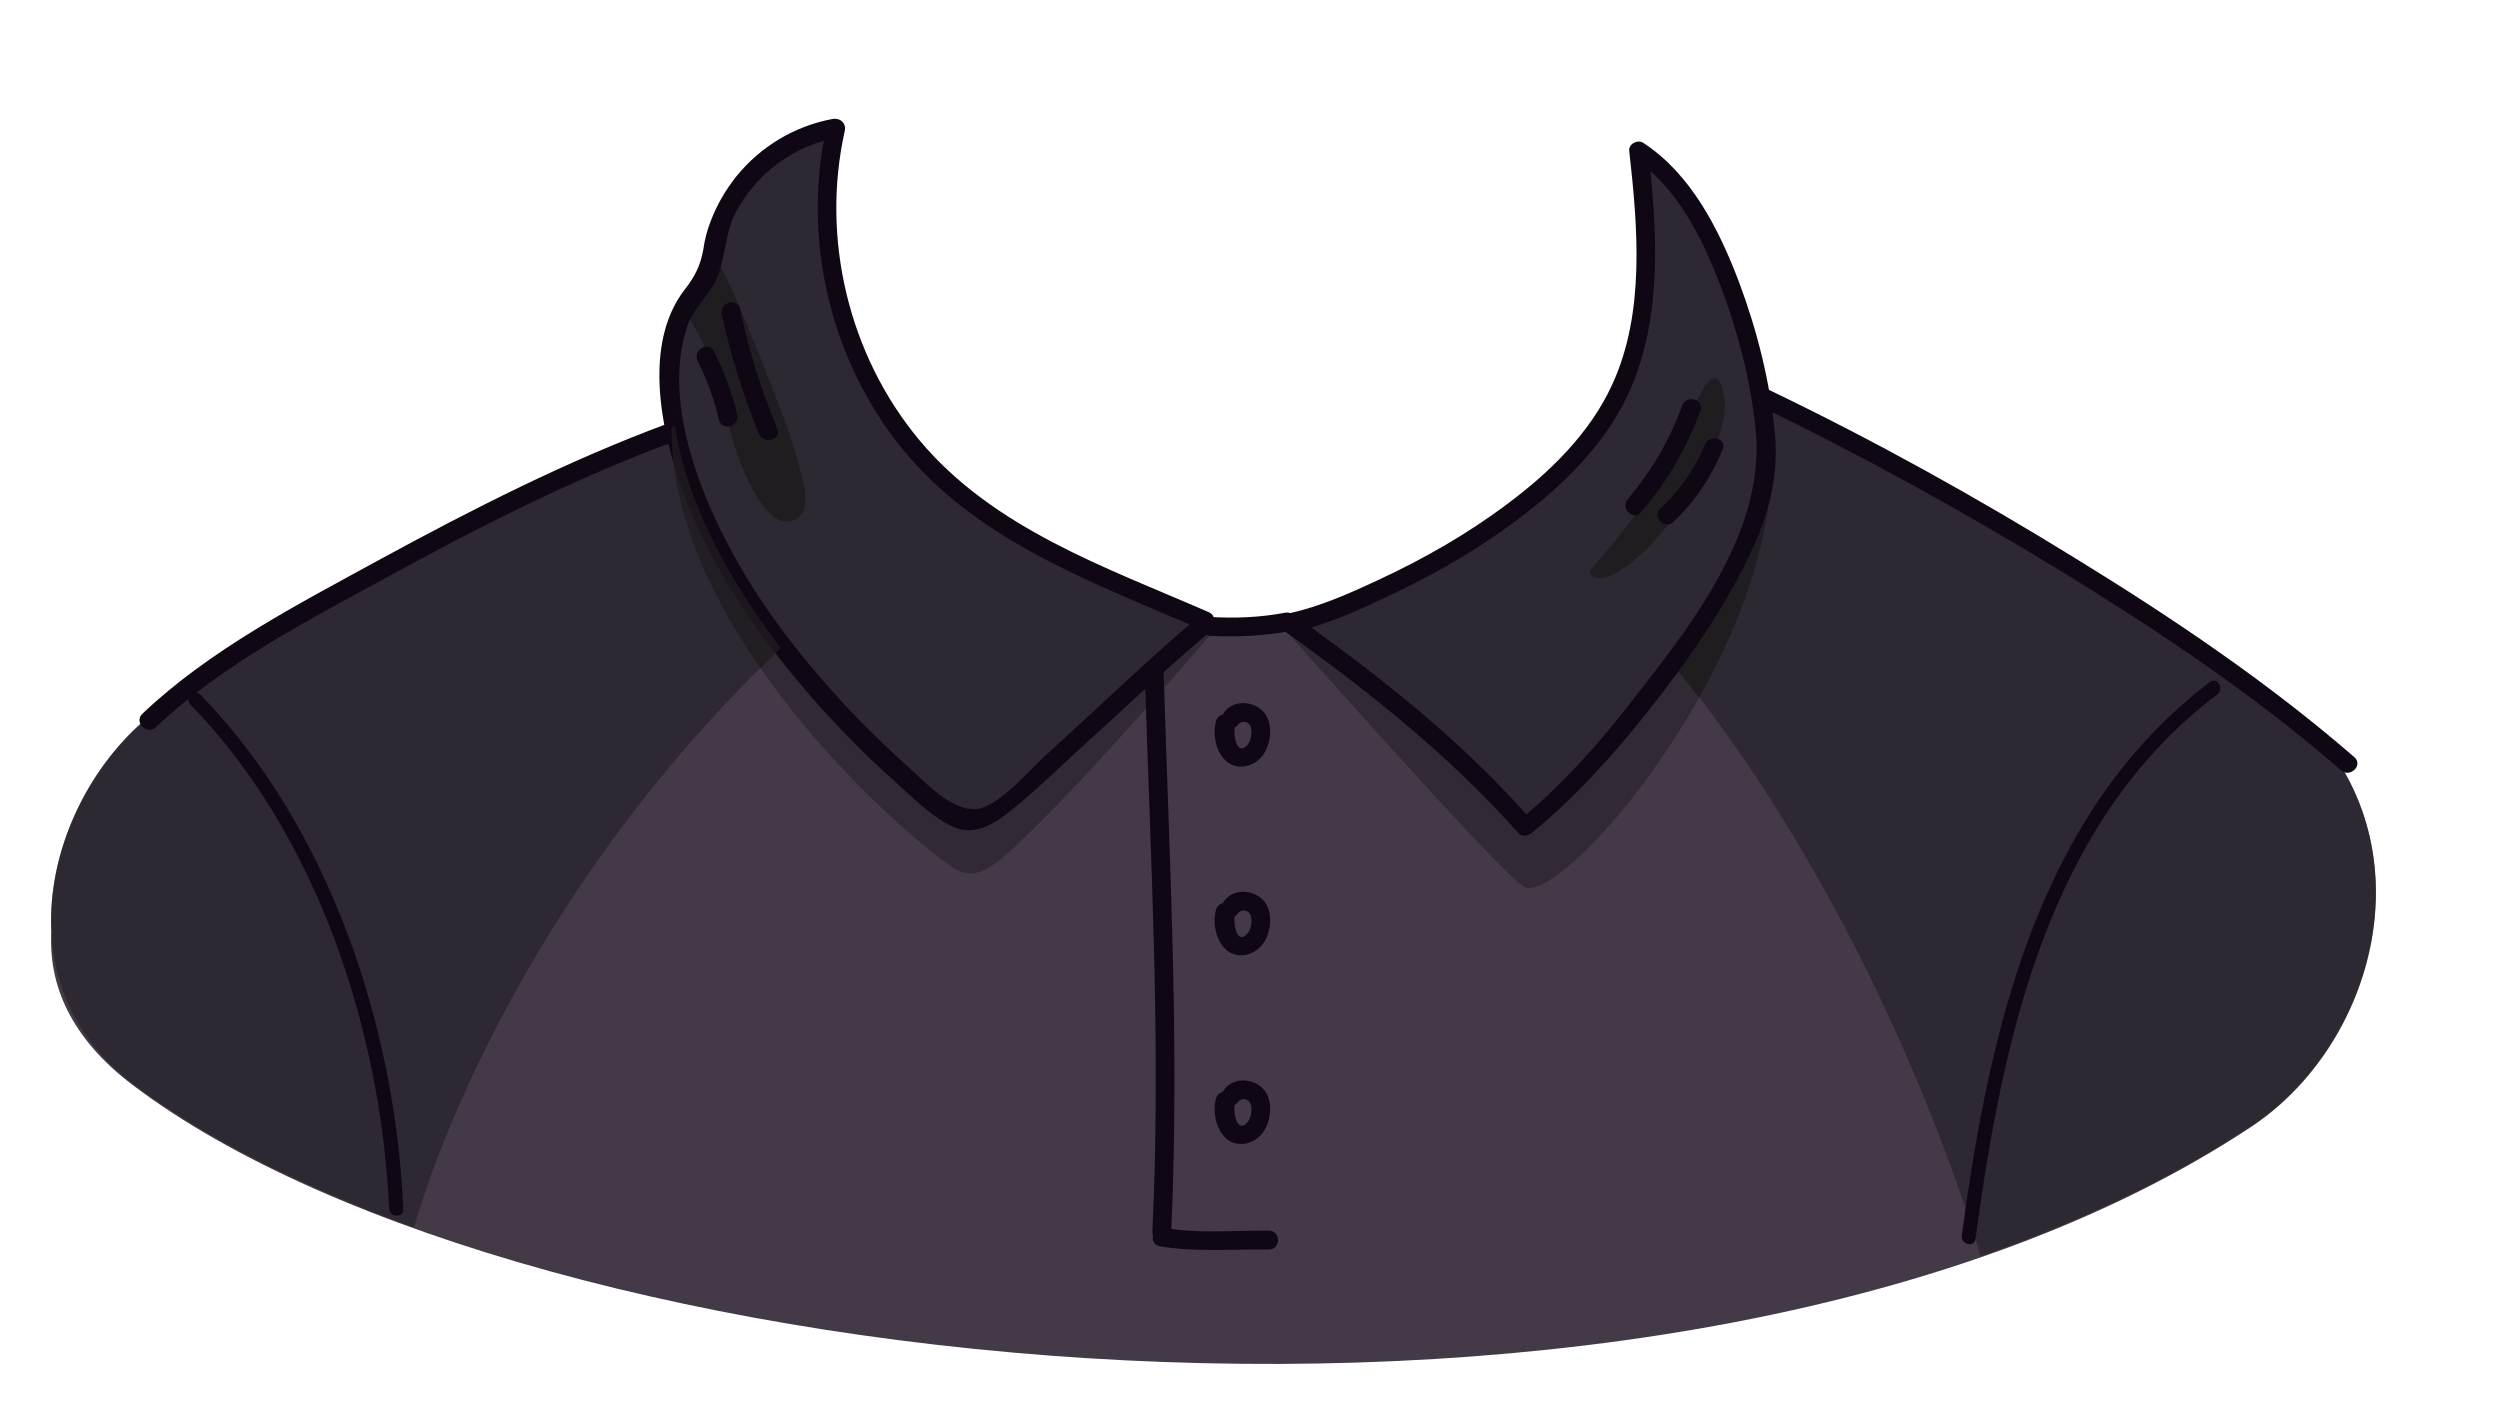 <?xml version="1.0" encoding="utf-8"?>
<!-- Generator: Adobe Illustrator 19.2.0, SVG Export Plug-In . SVG Version: 6.00 Build 0)  -->
<svg version="1.1" id="Layer_1" xmlns="http://www.w3.org/2000/svg" xmlns:xlink="http://www.w3.org/1999/xlink" x="0px" y="0px"
	 viewBox="0 0 530 300" style="enable-background:new 0 0 530 300;" xml:space="preserve">
<style type="text/css">
	.st0{fill:#433947;}
	.st1{opacity:0.55;}
	.st2{fill:#231E26;}
	.st3{opacity:0.85;}
	.st4{opacity:0.75;fill:#231E26;}
	.st5{fill:#201D21;}
	.st6{fill:#0F0814;}
	.st7{opacity:0.75;fill:#201D21;}
</style>
<g>
	<path class="st0" d="M488.6,152.8c-1.7-1.7-3.7-3.4-5.7-4.9c-9.6-7.3-87.1-51.1-95.8-56.5c-1.6-1-7.2-3.2-13.7-6.6
		c-3.2-18.4-12.1-43.2-25.8-51.8c1.8,15.2,2.7,30.8-1.9,45.4c-0.8,2.7-2,5.3-3.3,7.8c-3.2,4.7-7.1,9.8-11.5,14.8
		c-16.6,16.3-41.3,27.2-52.5,30.9c-8.9,0.9-13.8,0.9-22.9,0.8c-0.1,0-0.1,0-0.2,0l0.1-0.3c-19.2-8.4-39.5-15.6-55-29.7
		c-20.1-18.4-29.3-48.1-23.1-74.7c-13.1,2.1-24.2,13.3-26.2,26.4c-0.3,1.8-0.4,3.5-1.2,5.1c-0.7,1.6-2,2.8-3.1,4.1
		c-3.8,4.8-4.5,11.3-4.5,17.4c0,3.1,0.3,6.2,0.7,9.3c-24.9,11-84.8,38.6-112.4,62.5c-12.2,10.5-20.5,27.8-19.7,44.7
		c-0.7,11.2,4.1,22.6,17.2,32.5c83.8,63.6,328,89.2,449.3,8.8c16-10.7,26.3-30.1,26.3-49.6C503.7,176.2,499.1,163.2,488.6,152.8z"/>
	<g class="st1">
		<path class="st2" d="M247.1,128.7c2.8,1.2,5.6,2.4,8.3,3.6l-0.4,1.3c-14,11.9-28.1,25.8-42.1,37.7c-2.3,2-5.1,4.1-8.1,3.6
			c-1.7-0.3-3.1-1.3-4.4-2.3c-14.5-10.6-54.6-48.4-57.9-86.7c-0.2,1.7-0.2,3.5-0.2,5.2c0,40,43,80.6,58.1,91.7c1.3,1,2.8,2,4.4,2.3
			c3,0.5,5.7-1.6,8.1-3.6c14.1-12.1,45.5-49,45.5-49C254.7,130.9,250.9,129.7,247.1,128.7z"/>
	</g>
	<g class="st1">
		<path class="st2" d="M374.6,99.5c0,0.4-0.1,0.7-0.1,1.1c-2.3,20.7-32.7,59.7-51.2,74.5c-14.1-15.9-32-30.3-49.4-42.6
			c-0.8,0.2-1.4,0.3-2,0.4c0,0,47.6,53.9,51.4,55.2c7.9,2.9,44.7-39.1,51.2-78.5C375,107.1,375,103.6,374.6,99.5z"/>
	</g>
	<g class="st3">
		<path class="st4" d="M482.9,147.9c-9.6-7.3-87.1-51.1-95.8-56.5c-1.6-1-7.2-3.2-13.7-6.6c-3.2-18.4-12.1-43.2-25.8-51.8
			c1.8,15.2,2.7,30.8-1.9,45.4c-9.9,32-61.6,52.6-71.5,54.6h-0.8c17.6,12.5,35.7,27,50,43.1c9.2-7.4,21.4-20.8,31.6-34.9
			c45.7,56.1,64.9,125.1,64.9,125.1c21.1-7.3,40.5-16.5,57.5-27.7C505.8,219.7,516.2,173,482.9,147.9z"/>
		<path class="st4" d="M177.3,27.9c-13.1,2.1-24.2,13.3-26.2,26.4c-0.3,1.8-0.4,3.5-1.2,5.1c-0.7,1.6-2,2.8-3.1,4.1
			c-3.8,4.8-4.5,11.3-4.5,17.4c0,3.1,0.3,6.2,0.7,9.3c-24.9,11-84.8,38.6-112.4,62.5c-20.8,17.9-30.4,55.8-2.5,77
			c15.2,11.5,35.7,21.8,59.7,30.5c0,0,16.6-64.5,77.7-122.8c12.7,16.6,27.3,29.6,34.9,35.2c1.3,1,2.7,2,4.4,2.3
			c3,0.5,5.8-1.6,8.1-3.6c14-11.9,28.1-25.8,42.1-37.7l0.4-1.3c-19.2-8.4-39.5-15.6-55-29.7C180.3,84.2,171.1,54.5,177.3,27.9z"/>
	</g>
	<path class="st5" d="M374.6,99.5c0,0.4-0.1,0.7-0.1,1.1c-2.3,20.7-32.7,59.7-51.2,74.5c-14-15.7-31.6-29.9-48.8-42.2
		c-0.1,0-0.3,0.1-0.4,0.1h-0.8c17.6,12.5,35.7,27,50,43.1c9.2-7.4,21.4-20.8,31.6-34.9c1.8,2.2,3.6,4.5,5.3,6.7
		c6.7-11.9,12.2-25.3,14.3-38.3C375,107.1,375,103.6,374.6,99.5z"/>
	<g>
		<g>
			<path class="st5" d="M145.5,66.6c4.4,6.6,7.4,14.2,8.7,22.1c1.2,7.1,7.6,24.1,13.8,21.7c5-1.9,2-8.9,0.5-15
				c-1-4.1-13.9-37.2-16.6-40.4c-1.4,3.7-3.1,7.2-5,10.6"/>
		</g>
		<g>
			<path class="st5" d="M351.3,102c-6.6,11.5-14.7,18.6-14.3,19.4c0.7,1.7,3.3,1.3,5,0.4c11.1-5.6,25-28.4,23.6-37.2
				C363.5,71.5,358.1,90.2,351.3,102z"/>
		</g>
	</g>
	<g>
		<g>
			<path class="st6" d="M372.7,85.9c21.9,10.6,43.3,22.4,64.1,35.1c20.7,12.7,41.1,26.3,59.5,42.3c1.9,1.7,4.8-1.1,2.8-2.8
				c-18.2-15.8-38.4-29.4-58.9-42c-21.2-13.1-43-25.2-65.5-36C372.4,81.3,370.4,84.8,372.7,85.9L372.7,85.9z"/>
		</g>
		<g>
			<path class="st6" d="M33,154.2c13.9-13.2,32.3-22.7,49-31.8c19.7-10.8,40-21.1,61.2-28.9c2.4-0.9,1.4-4.8-1.1-3.9
				C120.6,97.5,100,108,80,118.9c-17,9.3-35.6,18.9-49.8,32.4C28.3,153.1,31.1,155.9,33,154.2L33,154.2z"/>
		</g>
		<g>
			<path class="st6" d="M40.4,149.4c26.8,27.5,40.4,69.1,42.1,106.9c0.1,1.9,3.1,1.9,3,0c-1.7-38.6-15.6-80.9-43-109
				C41.1,145.9,39,148,40.4,149.4L40.4,149.4z"/>
		</g>
		<g>
			<path class="st6" d="M468.5,144.6c-36.6,27.7-46.8,74.3-52.6,117.3c-0.3,1.9,2.6,2.7,2.9,0.8c5.7-42.1,15.3-88.4,51.3-115.5
				C471.6,146,470.1,143.4,468.5,144.6L468.5,144.6z"/>
		</g>
		<g>
			<path class="st6" d="M253.6,131.2c-7.7,6.5-15,13.3-22.4,20.2c-3.3,3-6.5,6-9.8,9c-3.6,3.3-8,8.6-12.5,10.6
				c-5.7,2.5-12-4.5-15.9-8c-4.6-4.1-9-8.4-13.2-12.8c-10-10.7-19.1-22.4-25.8-35.4c-6.7-12.9-13.2-31-8.3-45.6
				c1.3-4,4.6-6.4,6.2-10.1c2-4.5,1.7-9.4,4-13.9c4.4-8.5,12.5-14.4,21.9-16.1c-0.8-0.8-1.6-1.6-2.5-2.5
				c-5.2,23.1,0.2,47.9,14.6,66.8c16,20.9,41.1,29.8,64.4,39.9c2.3,1,4.4-2.4,2-3.5c-21.8-9.5-45.7-17.7-61.4-36.5
				c-15-18-20.9-42.8-15.8-65.6c0.3-1.6-0.9-2.7-2.5-2.5c-8.1,1.5-15.3,5.8-20.5,12.2c-2.3,2.9-4.1,6-5.4,9.4c-0.8,2-1.3,4-1.6,6.1
				c-0.6,3.3-1.7,5.6-3.8,8.3c-10,12.7-4.4,34,1.2,47.4c6.4,15.2,16.3,28.8,27.2,41.1c4.9,5.4,10,10.6,15.5,15.5
				c3.8,3.4,8.2,8,12.9,10.1c3.9,1.7,7.4,0.1,10.7-2.3c4.9-3.7,9.5-8.1,14-12.3c9.8-8.9,19.4-18,29.5-26.6
				C258.4,132.4,255.5,129.5,253.6,131.2L253.6,131.2z"/>
		</g>
		<g>
			<path class="st6" d="M272.3,133.8c17.8,12.7,35,26.4,49.6,42.8c0.8,0.9,2,0.6,2.8,0c9.3-7.6,17.5-16.7,24.9-26.1
				c8-10.1,15.5-20.8,21.1-32.4c4.1-8.4,6.4-16.6,5.6-26c-1-11.1-3.8-22.1-7.7-32.5c-4.2-11-10.1-22.7-20.2-29.3
				c-1.2-0.8-3.2,0.2-3,1.7c1.8,16.1,3.4,34.3-3.6,49.5c-4.7,10.3-13.2,18.6-22.2,25.3c-8.5,6.4-17.8,11.7-27.5,16.2
				c-6,2.8-12.3,5.6-18.7,7c-2.5,0.5-1.5,4.4,1.1,3.9c7.1-1.5,14.1-4.8,20.6-7.9c10.2-4.8,20-10.6,28.9-17.6s17.2-15.5,21.7-26
				c6.8-15.7,5.6-34,3.7-50.5c-1,0.6-2,1.2-3,1.7c9,5.9,14.3,16.6,18.1,26.3c3.8,9.9,6.6,20.5,7.7,31.1
				c2.1,20.7-12.5,40.1-24.6,55.5c-7.6,10-15.9,19.5-25.6,27.5c0.9,0,1.9,0,2.8,0c-14.9-17-32.3-30.7-50.4-43.5
				C272.3,129,270.3,132.3,272.3,133.8L272.3,133.8z"/>
		</g>
		<g>
			<path class="st6" d="M256.6,134.8c5.6,0.3,11.4,0,16.9-1c2.5-0.5,1.5-4.4-1.1-3.9c-5.2,1-10.6,1.2-15.8,0.9
				C254,130.7,254.1,134.7,256.6,134.8L256.6,134.8z"/>
		</g>
		<g>
			<path class="st6" d="M242.7,142.8c1.2,39.5,3.5,78.8,1.6,118.3c-0.1,2.6,3.9,2.6,4,0c1.8-39.5-0.4-78.8-1.6-118.3
				C246.6,140.3,242.6,140.3,242.7,142.8L242.7,142.8z"/>
		</g>
		<g>
			<path class="st6" d="M257.8,152.8c-0.7,2.6-0.2,5.9,1.6,8c2.2,2.6,6,2.1,8.1-0.4c1.8-2.2,2.4-6,1-8.6c-1.7-3.1-6.7-3.8-8.9-0.9
				c-1.6,2,1.2,4.9,2.8,2.8c0.8-1.1,2.5-0.8,2.8,0.6c0.3,1.2,0,3-1,3.9c-2.2,2-2.8-3-2.4-4.2C262.4,151.4,258.6,150.4,257.8,152.8
				L257.8,152.8z"/>
		</g>
		<g>
			<path class="st6" d="M257.8,192.8c-0.7,2.6-0.2,5.9,1.6,8c2.2,2.6,6,2.1,8.1-0.4c1.8-2.2,2.4-6,1-8.6c-1.7-3.1-6.7-3.8-8.9-0.9
				c-1.6,2,1.2,4.9,2.8,2.8c0.8-1.1,2.5-0.8,2.8,0.6c0.3,1.2,0,3-1,3.9c-2.2,2-2.8-3-2.4-4.2C262.4,191.4,258.6,190.4,257.8,192.8
				L257.8,192.8z"/>
		</g>
		<g>
			<path class="st6" d="M257.8,232.8c-0.7,2.6-0.2,5.9,1.6,8c2.2,2.6,6,2.1,8.1-0.4c1.8-2.2,2.4-6,1-8.6c-1.7-3.1-6.7-3.8-8.9-0.9
				c-1.6,2,1.2,4.9,2.8,2.8c0.8-1.1,2.5-0.8,2.8,0.6c0.3,1.2,0,3-1,3.9c-2.2,2-2.8-3-2.4-4.2C262.4,231.4,258.6,230.4,257.8,232.8
				L257.8,232.8z"/>
		</g>
		<g>
			<path class="st6" d="M269,260.9c-7.2-0.1-15.1,0.7-22.1-0.6c-2.5-0.5-3.6,3.4-1.1,3.9c7.4,1.3,15.6,0.6,23.2,0.7
				C271.6,264.9,271.6,260.9,269,260.9L269,260.9z"/>
		</g>
		<g>
			<path class="st6" d="M153,66.6c1.9,8.7,4.5,17.1,7.9,25.4c1,2.3,4.8,1.3,3.9-1.1c-3.4-8.2-6.1-16.7-7.9-25.4
				C156.3,63,152.5,64.1,153,66.6L153,66.6z"/>
		</g>
		<g>
			<path class="st6" d="M147.9,76.5c2,4,3.5,8.1,4.5,12.5c0.6,2.5,4.5,1.4,3.9-1.1c-1.1-4.7-2.8-9.1-4.9-13.4
				C150.2,72.2,146.8,74.2,147.9,76.5L147.9,76.5z"/>
		</g>
		<g>
			<path class="st6" d="M356.6,86c-2.6,7.3-6.5,13.9-11.5,19.8c-1.7,1.9,1.2,4.8,2.8,2.8c5.5-6.4,9.7-13.6,12.6-21.6
				C361.3,84.6,357.5,83.6,356.6,86L356.6,86z"/>
		</g>
		<g>
			<path class="st6" d="M361.4,94.3c-2.1,5.2-5.3,9.7-9.4,13.5c-1.9,1.8,1,4.6,2.8,2.8c4.6-4.3,8-9.5,10.4-15.3
				C366.2,92.9,362.4,91.9,361.4,94.3L361.4,94.3z"/>
		</g>
	</g>
	<g>
		<path class="st7" d="M171.2,144.4c-0.4-0.5-0.8-1-1.3-1.5C170.4,143.4,170.8,143.9,171.2,144.4z"/>
		<path class="st7" d="M173.6,147.2c-0.4-0.5-0.8-0.9-1.2-1.4C172.8,146.3,173.2,146.7,173.6,147.2z"/>
		<path class="st7" d="M178.3,152.5c-0.4-0.4-0.8-0.8-1.2-1.3C177.6,151.6,177.9,152,178.3,152.5z"/>
		<path class="st7" d="M176,149.9c-0.4-0.4-0.8-0.9-1.2-1.3C175.2,149,175.6,149.4,176,149.9z"/>
		<path class="st7" d="M165.5,137.4c0.3,0.4,0.6,0.8,1,1.3c-11.1-14.4-21-31.5-23.5-49c0,0.2,0.1,0.4,0.1,0.6
			c-0.2,0.1-0.5,0.2-0.7,0.3c0,0.2,0,0.4,0,0.6c0,17.6,8.3,35.3,18.9,50.5C162.6,140.2,164.1,138.8,165.5,137.4z"/>
		<path class="st7" d="M180.7,154.9c-0.4-0.4-0.8-0.8-1.1-1.2C179.9,154.1,180.3,154.5,180.7,154.9z"/>
		<path class="st7" d="M142.5,85.9c0.1,1.1,0.2,2.3,0.4,3.4C142.8,88.2,142.6,87,142.5,85.9C142.5,85.9,142.5,85.9,142.5,85.9z"/>
		<path class="st7" d="M168.8,141.6c-0.4-0.5-0.8-1-1.3-1.6C168,140.5,168.4,141.1,168.8,141.6z"/>
		<path class="st7" d="M181.9,156.2c0.4,0.4,0.7,0.8,1.1,1.1C182.6,156.9,182.3,156.6,181.9,156.2z"/>
		<path class="st7" d="M196.6,169.7c0.2,0.2,0.5,0.4,0.7,0.5C197.1,170.1,196.9,169.9,196.6,169.7z"/>
		<path class="st7" d="M188.7,162.8c0.3,0.3,0.7,0.6,1,0.9C189.3,163.4,189,163.1,188.7,162.8z"/>
		<path class="st7" d="M247.1,128.7c2.8,1.2,5.6,2.4,8.3,3.6C252.6,131.1,249.9,129.9,247.1,128.7z"/>
		<path class="st7" d="M190.8,164.7c0.3,0.3,0.6,0.6,0.9,0.8C191.4,165.2,191.1,165,190.8,164.7z"/>
		<path class="st7" d="M184.2,158.5c0.4,0.4,0.7,0.7,1.1,1.1C184.9,159.2,184.6,158.8,184.2,158.5z"/>
		<path class="st7" d="M186.5,160.7c0.3,0.3,0.7,0.7,1,1C187.2,161.3,186.8,161,186.5,160.7z"/>
		<path class="st7" d="M198.9,171.5c-0.2-0.1-0.4-0.3-0.5-0.4C198.6,171.2,198.8,171.4,198.9,171.5z"/>
		<path class="st7" d="M192.9,166.5c0.3,0.2,0.6,0.5,0.8,0.7C193.4,167,193.1,166.7,192.9,166.5z"/>
		<path class="st7" d="M194.8,168.2c0.3,0.2,0.5,0.4,0.8,0.6C195.3,168.6,195.1,168.4,194.8,168.2z"/>
	</g>
</g>
</svg>
